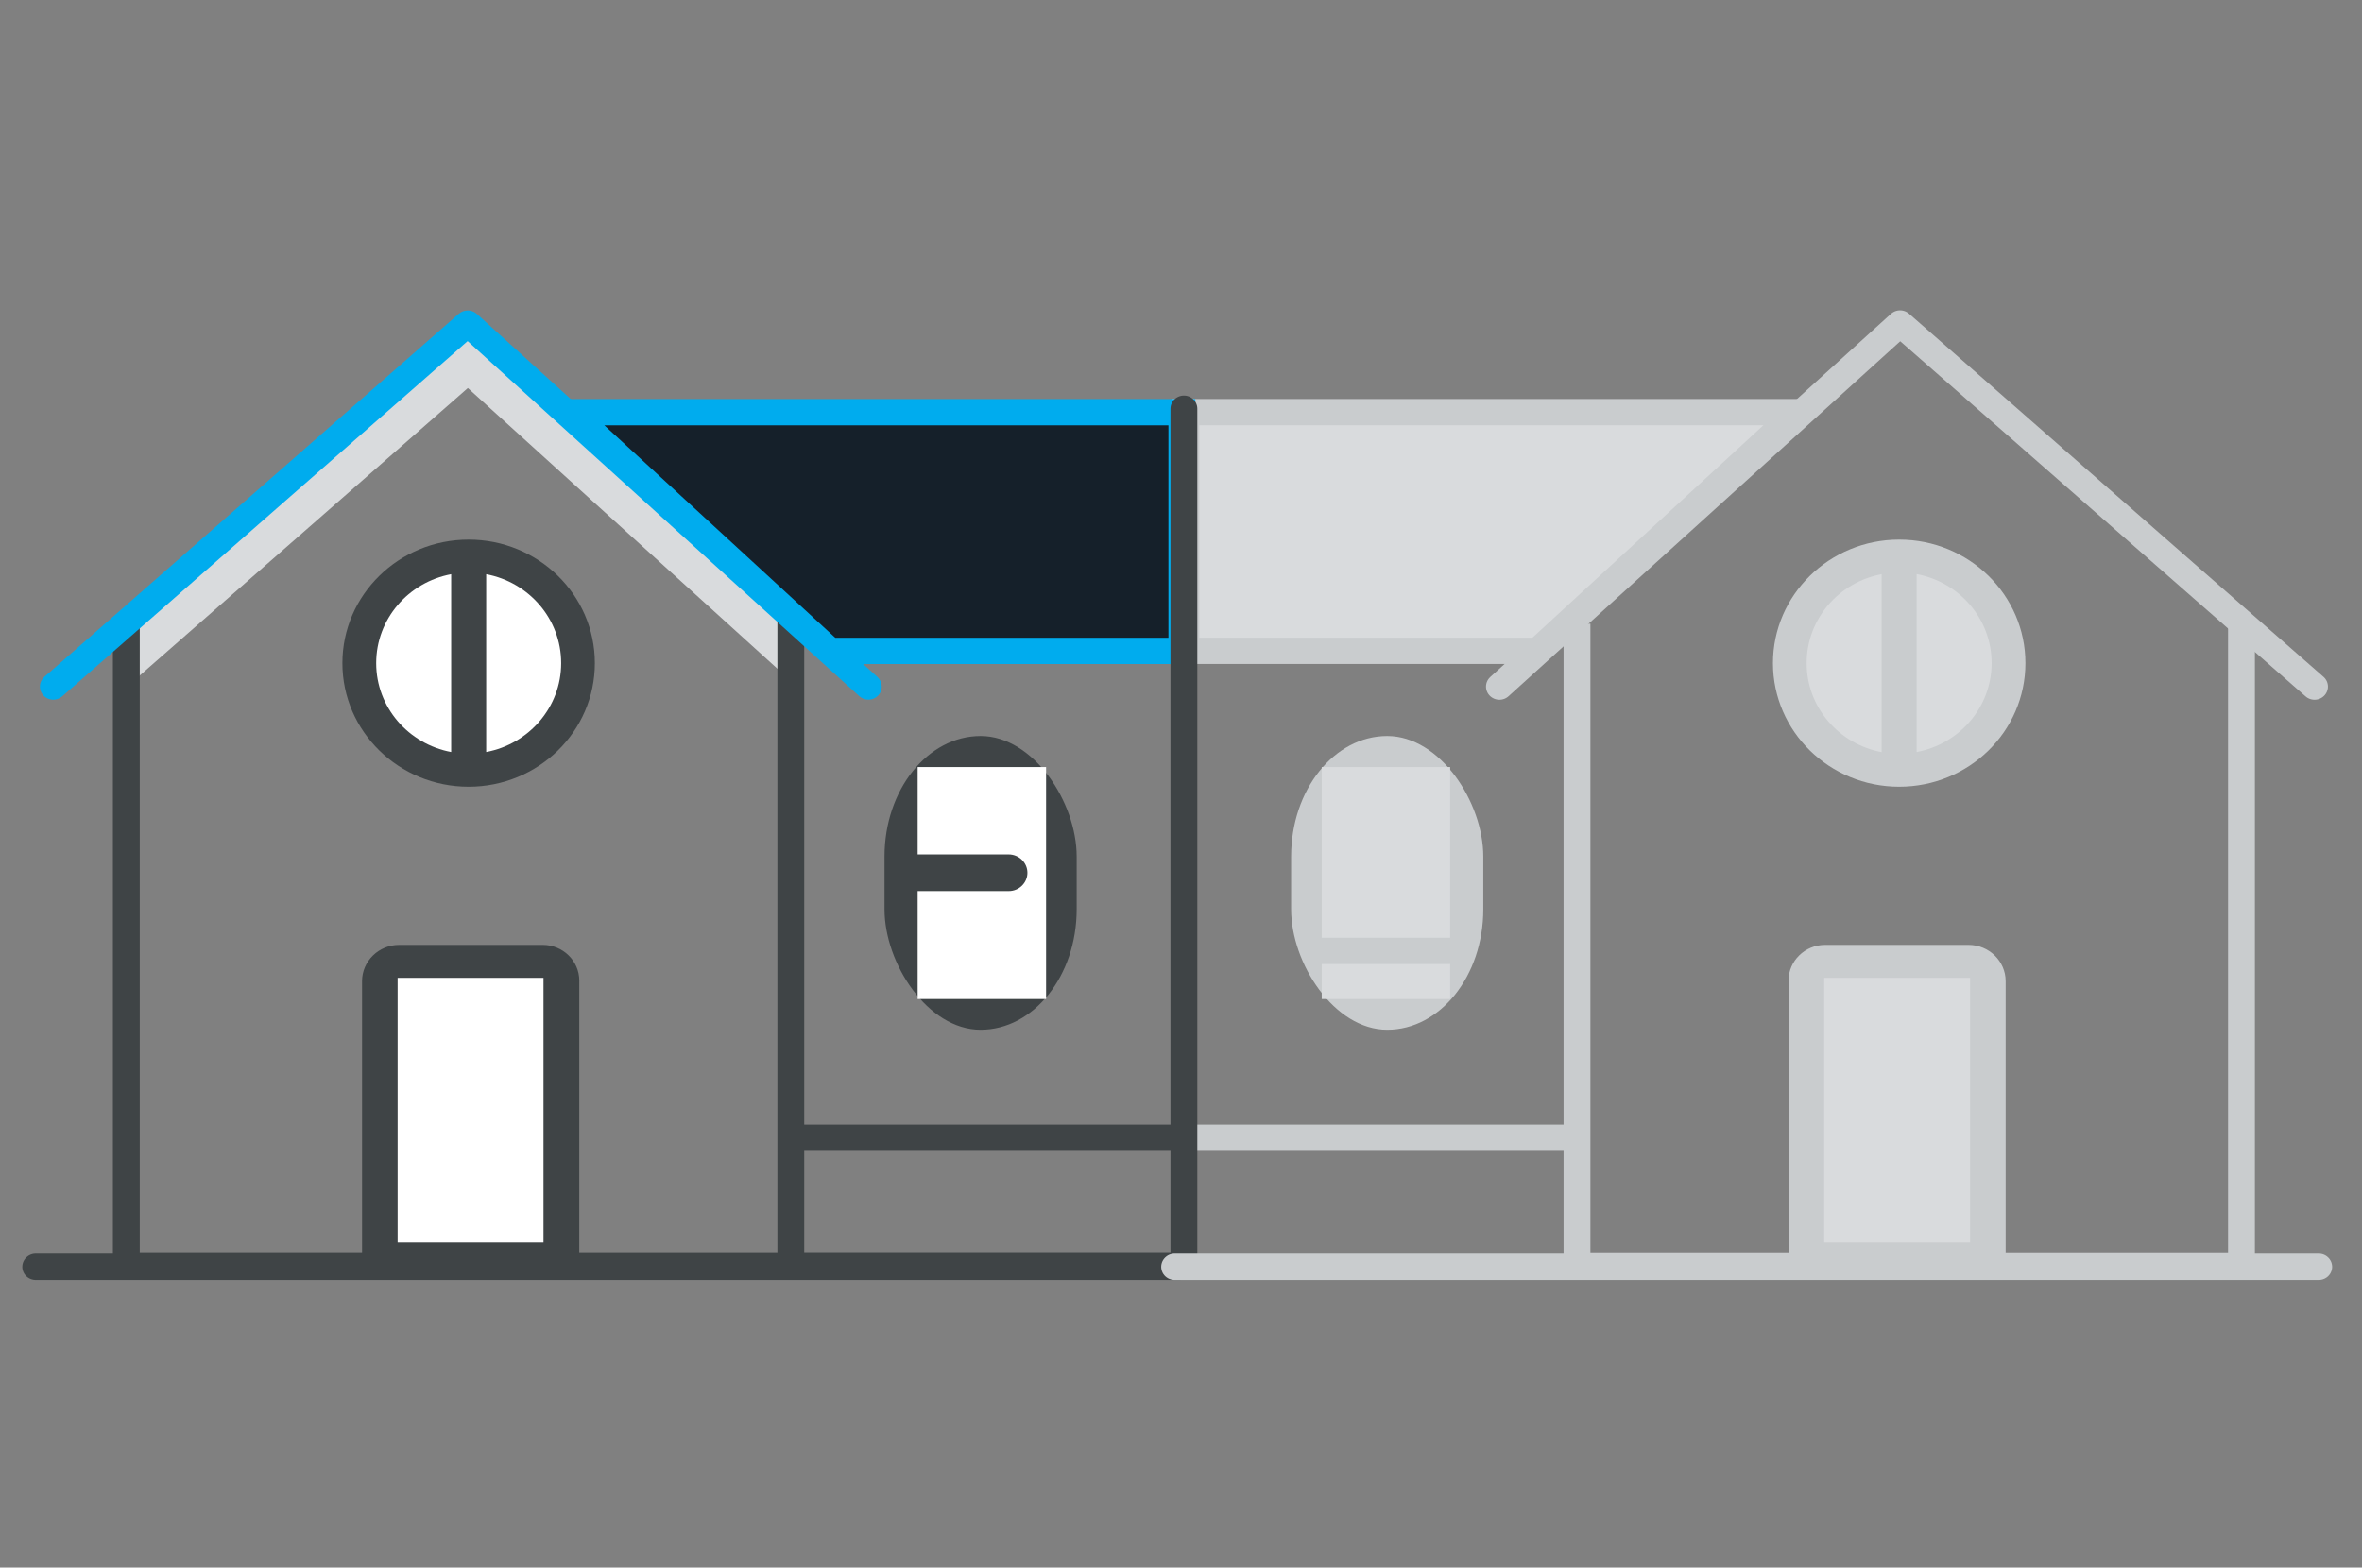 <?xml version="1.0" encoding="UTF-8" standalone="no"?>
<svg
   xmlns:dc="http://purl.org/dc/elements/1.1/"
   xmlns:cc="http://creativecommons.org/ns#"
   xmlns:rdf="http://www.w3.org/1999/02/22-rdf-syntax-ns#"
   xmlns:svg="http://www.w3.org/2000/svg"
   xmlns="http://www.w3.org/2000/svg"
   xmlns:sodipodi="http://sodipodi.sourceforge.net/DTD/sodipodi-0.dtd"
   xmlns:inkscape="http://www.inkscape.org/namespaces/inkscape"
   inkscape:version="1.0 (4035a4fb49, 2020-05-01)"
   sodipodi:docname="duplex_checked.svg"
   id="svg64"
   version="1.1"
   viewBox="0 0 292.4 194.1"
   xml:space="preserve"><rect x="0" y="0" width="292.4" height="194.1" fill="#808080" stroke="none"/><sodipodi:namedview
   inkscape:current-layer="svg64"
   inkscape:window-maximized="1"
   inkscape:window-y="-6"
   inkscape:window-x="-6"
   inkscape:cy="93.242897"
   inkscape:cx="146.2"
   inkscape:zoom="2.5244718"
   showgrid="false"
   id="namedview66"
   inkscape:window-height="658"
   inkscape:window-width="1280"
   inkscape:pageshadow="2"
   inkscape:pageopacity="0"
   guidetolerance="10"
   gridtolerance="10"
   objecttolerance="10"
   borderopacity="1"
   bordercolor="#666666"
   pagecolor="#ffffff" />
 <defs
   id="defs4">
  <style
   id="style2"
   type="text/css">
   <![CDATA[
    .str2 {stroke:#3F4446;stroke-width:0.243}
    .str1 {stroke:#3F4446;stroke-width:0.243;stroke-linecap:round;stroke-linejoin:round}
    .str0 {stroke:#C9CCCE;stroke-width:0.243}
    .str3 {stroke:#C9CCCE;stroke-width:0.243;stroke-linecap:round;stroke-linejoin:round}
    .fil2 {fill:none}
    .fil5 {fill:#15202A}
    .fil7 {fill:white}
    .fil6 {fill:#3F4446}
    .fil8 {fill:#C9CCCE}
    .fil1 {fill:#D9DBDD}
    .fil3 {fill:#3F4446;fill-rule:nonzero}
    .fil4 {fill:#00ACEE;fill-rule:nonzero}
    .fil0 {fill:#C9CCCE;fill-rule:nonzero}
   ]]>
  </style>
 </defs>
 <g
   transform="matrix(13.671,0,0,13.386,2.768,38.436)"
   id="Layer_x0020_1">
  <g
   id="_04.cdr">
   <g
   id="g8">
    <path
   d="M 20.094,8.954 19.973,8.832 V 2.898 h 0.243 v 5.934 z m 0.121,-0.121 v 0.121 h -0.121 z m -6.26,0 0.121,-0.121 h 6.016 v 0.243 h -6.016 z m 0.121,0.121 H 13.956 V 8.832 Z M 13.956,2.898 h 0.243 v 5.934 h -0.243 z"
   class="fil0"
   id="_96024136" />
   </g>
   <polygon
   id="polygon10"
   points="13.722,3.149 16.072,0.941 10.536,0.941 10.536,3.149 "
   class="fil1" />
   <polygon
   id="polygon12"
   points="13.722,3.149 16.072,0.941 10.536,0.941 10.536,3.149 "
   class="fil2 str0" />
   <polygon
   id="polygon14"
   points="4.034,0.718 6.99,3.456 6.99,2.842 4.037,0.115 0.927,2.887 0.927,3.499 "
   class="fil1" />
   <g
   id="g18">
    <path
   id="path16"
   d="M 0.942,8.954 0.82,8.832 V 2.898 h 0.243 v 5.934 z m 0,0 H 0.82 V 8.832 Z M 7.08,8.832 6.958,8.954 H 0.942 v -0.243 h 6.016 z m 0,0 V 8.954 H 6.958 Z m 0,-5.993 V 8.832 H 6.837 V 2.839 Z"
   class="fil3" />
   </g>
   <line
   id="line20"
   y2="7.653"
   x2="10.518"
   y1="7.653"
   x1="13.978"
   class="fil2 str0" />
   <path
   id="path22"
   d="M 7.743,3.391 C 7.792,3.437 7.795,3.513 7.75,3.562 7.704,3.611 7.628,3.614 7.579,3.569 L 4.032,0.284 0.361,3.57 C 0.311,3.615 0.234,3.611 0.19,3.561 0.145,3.511 0.149,3.434 0.199,3.39 l 3.753,-3.359 1e-4,10e-5 c 0.046,-0.041 0.117,-0.041 0.163,0.001 z"
   class="fil4" />
   <polygon
   id="polygon24"
   points="7.314,3.149 4.964,0.941 10.5,0.941 10.5,3.149 "
   class="fil5" />
   <circle
   id="circle26"
   r="1.143"
   cy="3.263"
   cx="4.041"
   class="fil6" />
   <path
   id="path28"
   d="m 4.964,0.82 h 5.536 0.121 V 0.941 3.149 3.271 H 10.5 7.314 7.266 L 7.231,3.237 4.881,1.029 4.658,0.82 Z m 5.414,0.243 H 5.27 l 2.091,1.965 h 3.017 z"
   class="fil4" />
   <path
   id="path30"
   d="M 4.2,2.44 C 4.587,2.514 4.879,2.854 4.879,3.263 4.879,3.671 4.587,4.011 4.2,4.085 Z M 3.883,4.085 C 3.496,4.011 3.204,3.671 3.204,3.263 3.204,2.854 3.496,2.514 3.883,2.44 Z"
   class="fil7" />
   <rect
   id="rect32"
   ry="1.114"
   rx="1.114"
   height="2.717"
   width="1.74"
   y="3.937"
   x="7.807"
   class="fil6" />
   <path
   id="path34"
   d="m 8.107,4.224 h 1.163 v 2.146 H 8.107 V 5.371 h 0.825 c 0.093,0 0.169,-0.076 0.169,-0.169 v 0 C 9.101,5.108 9.024,5.032 8.931,5.032 H 8.107 Z"
   class="fil7" />
   <polyline
   id="polyline36"
   points="6.96,8.832 10.518,8.832 10.518,0.909 "
   class="fil2 str1" />
   <line
   id="line38"
   y2="7.653"
   x2="10.518"
   y1="7.653"
   x1="7.057"
   class="fil2 str2" />
   <path
   id="path40"
   d="m 3.411,5.869 h 1.302 c 0.181,0 0.33,0.148 0.33,0.33 V 8.847 H 3.076 V 6.204 c 0,-0.184 0.151,-0.335 0.335,-0.335 z"
   class="fil6" />
   <rect
   id="rect42"
   height="2.447"
   width="1.321"
   y="6.174"
   x="3.398"
   class="fil7" />
   <polyline
   id="polyline44"
   points="13.375,3.48 17.003,0.121 20.756,3.48 "
   class="fil2 str3" />
   <rect
   id="rect46"
   ry="1.114"
   rx="1.114"
   height="2.717"
   width="1.74"
   y="3.937"
   x="11.489"
   class="fil8" />
   <path
   id="path48"
   d="M 12.929,4.224 H 11.766 v 1.579 h 1.163 z M 11.766,6.046 v 0.324 h 1.163 V 6.046 Z"
   class="fil1" />
   <path
   id="path50"
   d="m 17.625,5.869 h -1.302 c -0.181,0 -0.33,0.148 -0.33,0.33 V 8.847 h 1.966 V 6.204 c 0,-0.184 -0.151,-0.335 -0.335,-0.335 z"
   class="fil8" />
   <rect
   id="rect52"
   height="2.447"
   width="1.321"
   y="6.174"
   x="16.316"
   class="fil1" />
   <circle
   id="circle54"
   r="1.143"
   cy="3.263"
   cx="16.995"
   class="fil8" />
   <path
   id="path56"
   d="m 16.836,2.44 c -0.387,0.074 -0.679,0.414 -0.679,0.823 0,0.408 0.292,0.749 0.679,0.823 z m 0.317,1.645 c 0.387,-0.074 0.679,-0.414 0.679,-0.823 0,-0.408 -0.292,-0.749 -0.679,-0.823 z"
   class="fil1" />
   <line
   id="line58"
   y2="8.847"
   x2="10.481"
   y1="8.847"
   x1="0.121"
   class="fil2 str1" />
   <line
   id="line60"
   y2="8.847"
   x2="20.794"
   y1="8.847"
   x1="10.434"
   class="fil2 str3" />
  </g>
 </g>
</svg>
